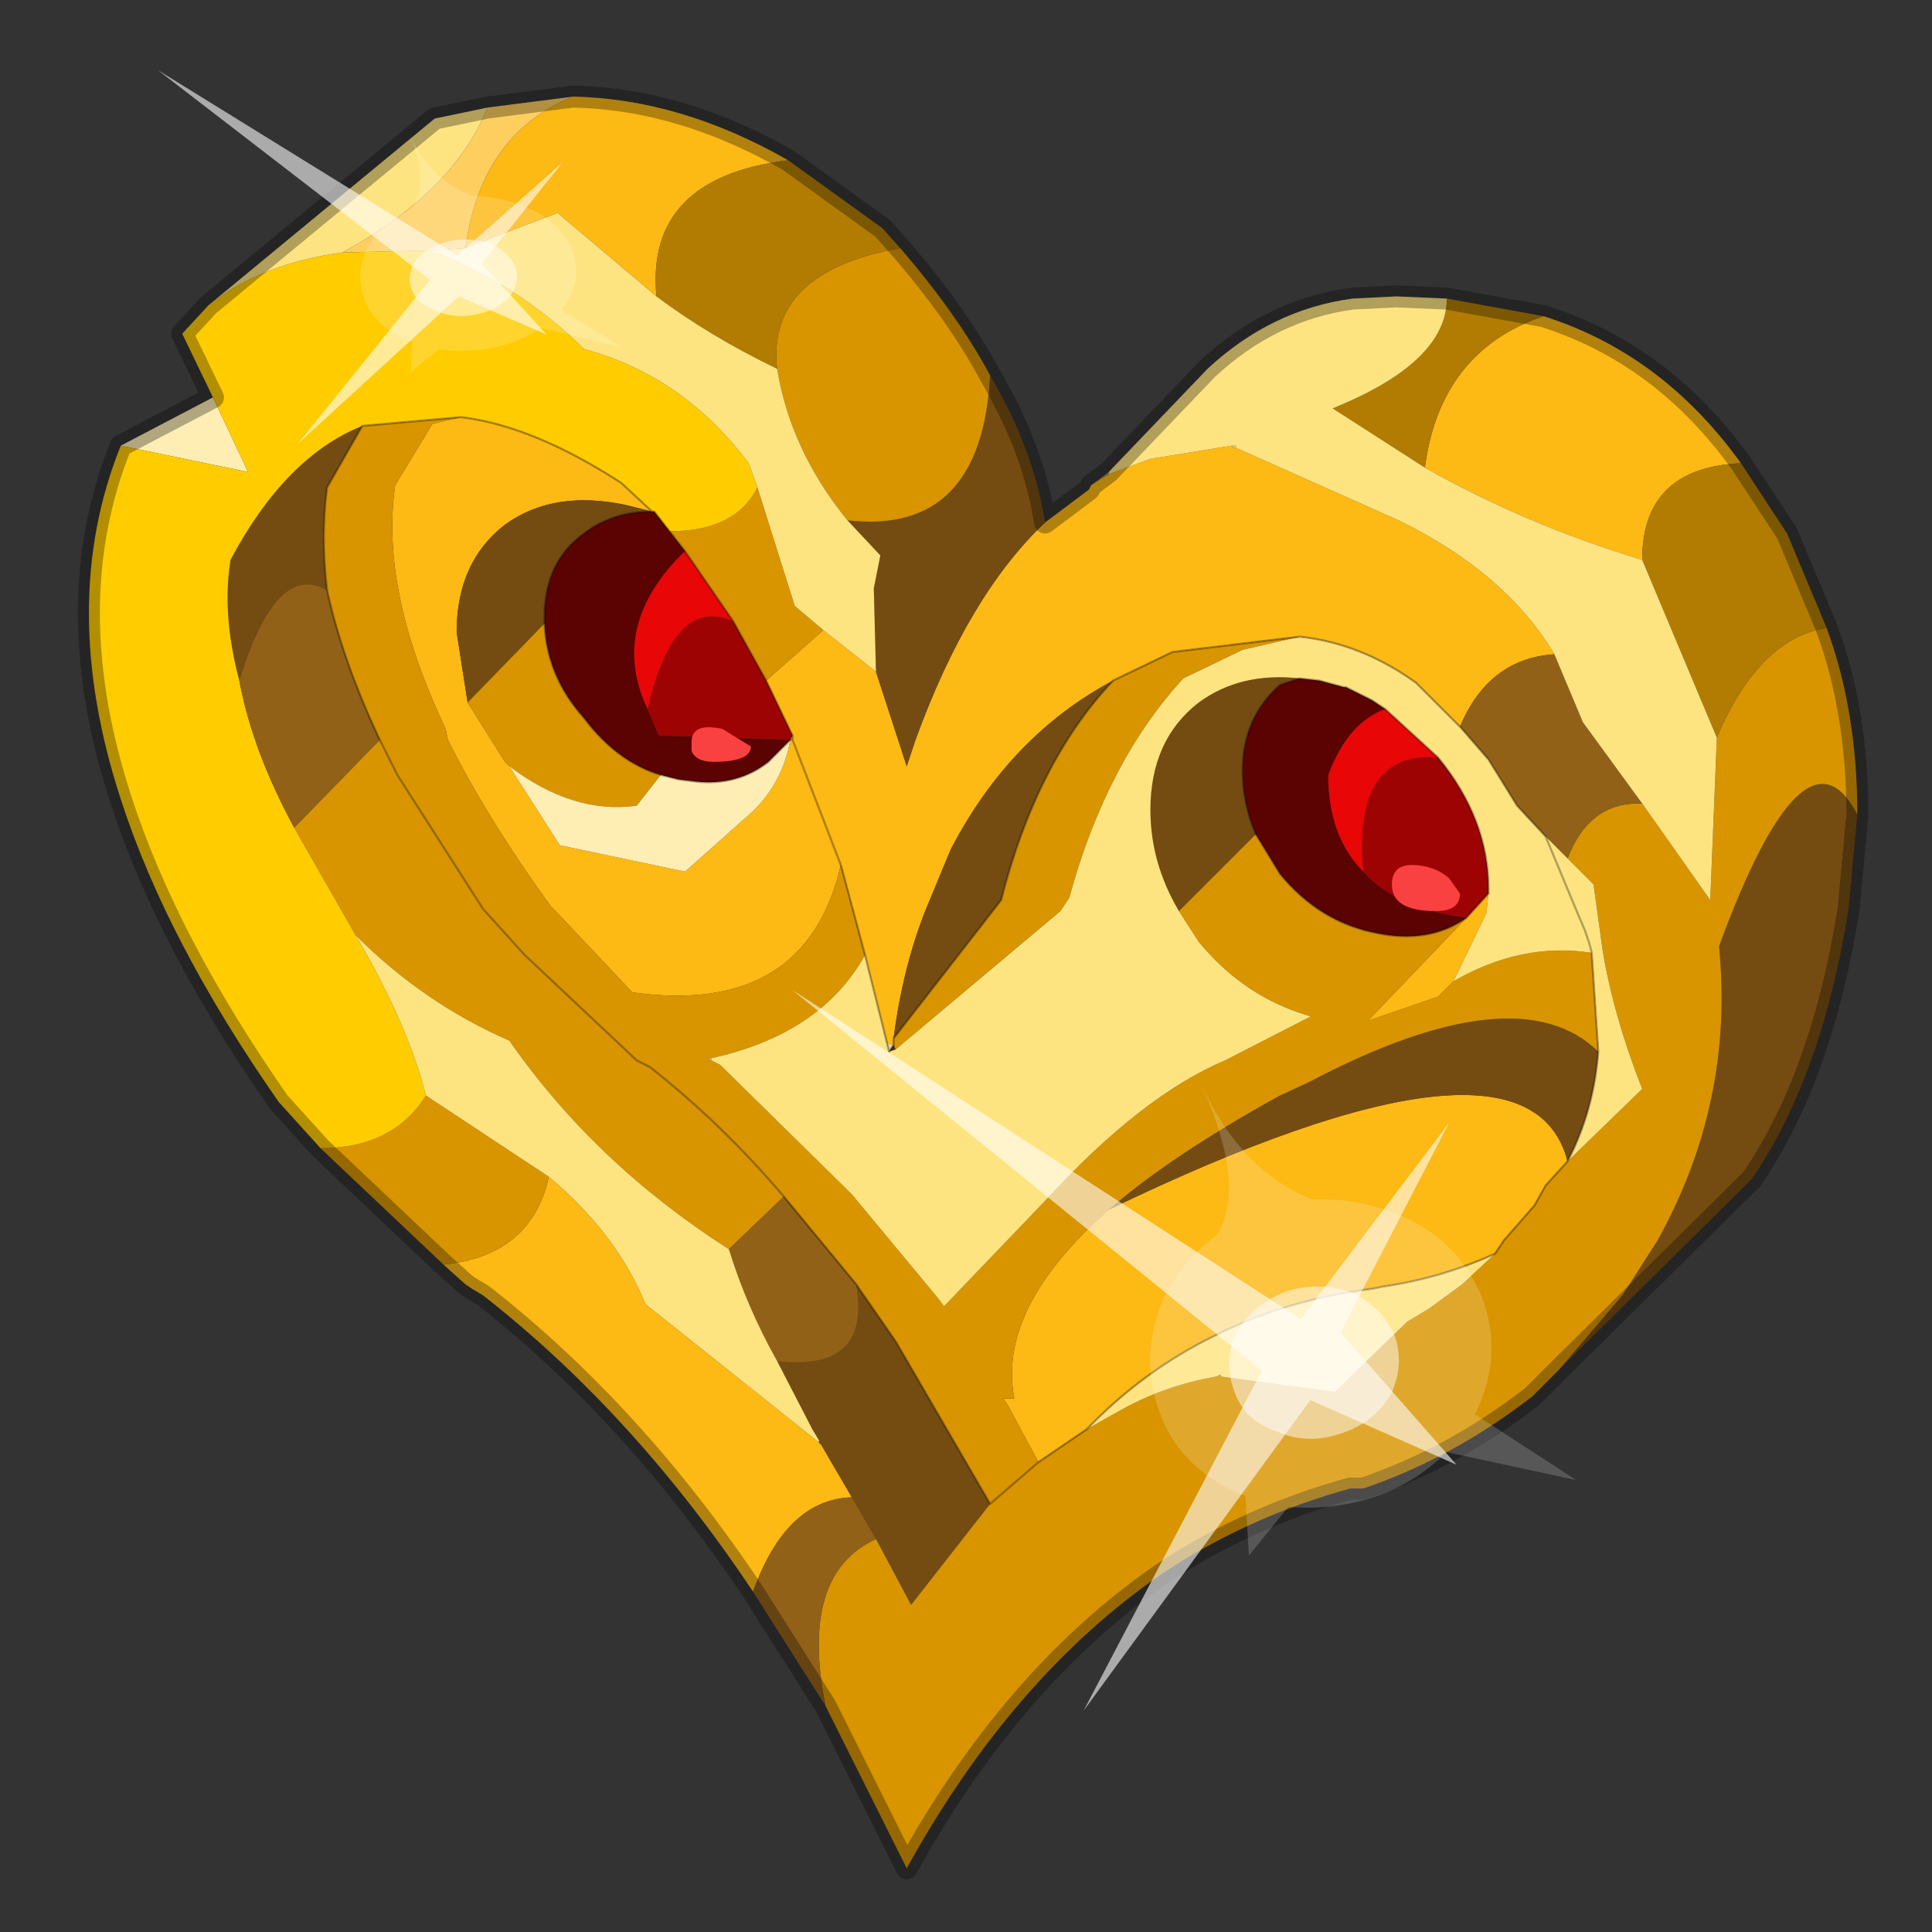 <?xml version="1.0" encoding="UTF-8" standalone="no"?>
<svg xmlns:xlink="http://www.w3.org/1999/xlink" height="440.0px" width="440.0px" xmlns="http://www.w3.org/2000/svg">
  <rect width="100%" height="100%" fill="#333333" stroke="none"/>
  <g transform="matrix(10.0, 0.0, 0.0, 10.0, 0.0, 0.0)">
    <use height="44.0" transform="matrix(1.0, 0.0, 0.0, 1.0, 0.0, 0.0)" width="44.0" xlink:href="#shape0"/>
    <use height="20.95" transform="matrix(0.082, 0.696, 0.777, -0.102, 18.05, 22.55)" width="24.45" xlink:href="#sprite0"/>
    <use height="20.95" transform="matrix(0.01, 0.353, 0.494, -0.021, 3.6, 1.6)" width="24.45" xlink:href="#sprite0"/>
  </g>
  <defs>
    <g id="shape0" transform="matrix(1.0, 0.0, 0.0, 1.0, 0.0, 0.0)">
      <path d="M44.0 44.0 L0.0 44.0 0.0 0.0 44.0 0.0 44.0 44.0" fill="#43adca" fill-opacity="0.0" fill-rule="evenodd" stroke="none"/>
      <path d="M24.85 11.05 L25.25 10.75 25.25 10.8 24.85 11.05" fill="#88885e" fill-rule="evenodd" stroke="none"/>
      <path d="M28.05 10.15 L28.1 10.15 28.15 10.15 28.1 10.2 28.05 10.15" fill="#cccc99" fill-rule="evenodd" stroke="none"/>
      <path d="M29.6 15.45 L30.05 15.5 30.6 15.65 30.65 15.65 31.25 15.95 31.55 16.15 Q30.7 16.45 30.25 17.65 30.25 19.05 31.05 19.85 31.8 20.7 33.4 20.9 32.55 21.5 31.35 21.25 30.05 21.0 29.15 19.9 L28.6 19.0 Q28.3 18.3 28.3 17.55 28.3 16.35 29.15 15.6 L29.6 15.45 M14.85 11.65 L14.9 11.65 15.25 12.1 15.6 12.55 Q13.85 14.25 14.75 16.15 L15.0 16.75 18.0 16.85 17.5 17.35 Q16.8 17.9 15.85 17.8 L15.45 17.75 15.05 17.65 Q14.05 17.35 13.3 16.35 12.45 15.4 12.4 14.2 L12.4 14.05 Q12.4 12.8 13.3 12.15 13.95 11.65 14.85 11.65" fill="#5b0202" fill-rule="evenodd" stroke="none"/>
      <path d="M18.05 16.75 L18.05 16.85 18.0 16.85 18.05 16.75" fill="#c4c288" fill-rule="evenodd" stroke="none"/>
      <path d="M32.75 17.25 Q33.9 18.65 33.9 20.25 L33.9 20.35 33.4 20.9 Q31.8 20.7 31.05 19.85 30.8 17.1 32.75 17.25 M14.75 16.15 Q15.35 13.55 16.7 14.15 L17.45 15.5 18.05 16.75 18.0 16.85 15.0 16.75 14.75 16.15" fill="#9e0303" fill-rule="evenodd" stroke="none"/>
      <path d="M20.25 23.95 L20.2 23.75 20.35 23.8 20.25 23.95" fill="#dadab6" fill-rule="evenodd" stroke="none"/>
      <path d="M31.55 16.15 L32.75 17.25 Q30.8 17.1 31.05 19.85 30.25 19.05 30.25 17.65 30.7 16.45 31.55 16.15 M14.75 16.15 Q13.85 14.25 15.6 12.55 L16.7 14.15 Q15.35 13.55 14.75 16.15" fill="#e80606" fill-rule="evenodd" stroke="none"/>
      <path d="M28.15 10.15 L28.15 10.2 28.1 10.2 28.15 10.15" fill="#ffffff" fill-rule="evenodd" stroke="none"/>
      <path d="M16.2 24.1 L16.2 24.15 16.1 24.1 16.2 24.1" fill="#d1cca5" fill-rule="evenodd" stroke="none"/>
      <path d="M20.4 23.9 L20.25 23.95 20.35 23.8 20.4 23.9" fill="#6c2206" fill-rule="evenodd" stroke="none"/>
      <path d="M35.15 7.2 Q37.85 8.05 39.65 10.55 37.4 10.65 37.4 12.75 34.75 11.95 32.45 10.65 32.8 8.0 35.15 7.2 M17.15 36.25 Q14.45 32.2 11.0 29.5 L10.75 29.35 10.6 29.25 10.1 28.8 Q12.1 28.6 12.5 26.8 14.05 28.1 14.7 29.7 L18.65 32.85 18.7 32.9 19.4 34.1 Q17.9 34.15 17.15 36.25 M13.05 2.2 Q15.5 2.25 17.95 3.65 14.7 4.05 14.95 6.75 L12.7 4.85 10.6 5.65 Q10.95 3.05 13.05 2.2 M23.8 11.9 L24.8 11.15 24.85 11.05 25.25 10.8 26.2 10.45 28.05 10.15 28.1 10.2 28.15 10.2 31.85 11.85 Q34.3 13.05 35.4 14.9 33.9 15.0 33.25 16.55 L32.4 15.7 32.25 15.55 Q31.0 14.65 29.6 14.5 L26.7 14.85 25.35 15.5 Q23.0 16.75 21.65 19.35 L21.05 20.8 Q20.55 22.1 20.35 23.65 L20.35 23.8 20.2 23.75 19.7 21.75 19.15 19.7 Q18.35 23.15 14.4 22.6 L12.7 20.8 12.55 20.65 Q11.1 18.65 10.2 16.85 L10.15 16.6 Q8.65 13.45 9.0 11.05 L9.85 9.65 10.5 9.5 Q12.15 9.7 14.15 11.0 L14.85 11.65 14.25 11.5 Q12.6 11.15 11.5 11.95 10.4 12.8 10.4 14.4 L10.65 16.0 11.5 17.35 11.55 17.4 11.6 17.45 12.75 19.25 15.6 19.85 16.95 18.65 Q17.8 17.95 18.0 16.85 L18.05 16.85 18.05 16.75 17.45 15.5 18.75 14.35 19.95 15.3 20.65 17.45 20.85 16.85 Q22.05 13.55 23.8 11.9 M33.9 20.35 L33.85 20.8 33.1 22.35 32.75 22.7 31.15 23.25 33.4 20.9 33.9 20.35 M23.65 33.3 L22.95 32.0 22.85 31.85 23.1 31.85 Q22.7 29.8 25.25 27.55 34.8 22.95 35.7 26.45 L35.2 27.0 34.95 27.45 34.25 28.25 34.05 28.55 Q32.85 29.1 31.5 29.3 L31.25 29.35 Q29.3 29.6 27.7 30.4 26.05 31.2 24.75 32.55 L23.65 33.3 M19.15 19.7 L18.05 16.85 19.15 19.7" fill="#fdb914" fill-rule="evenodd" stroke="none"/>
      <path d="M42.3 18.55 L42.1 20.7 Q41.5 24.5 39.9 26.85 L35.5 31.2 36.95 29.5 37.75 28.25 Q39.5 25.1 39.15 21.55 41.1 16.25 42.3 18.55 M22.55 8.55 Q23.55 10.25 23.8 11.9 22.05 13.55 20.85 16.85 L20.65 17.45 19.95 15.3 19.9 13.4 20.05 12.65 19.3 11.85 Q22.35 12.2 22.55 8.55 M26.85 20.75 Q26.2 19.65 26.2 18.45 26.2 16.85 27.3 16.0 28.25 15.3 29.6 15.45 L29.15 15.6 Q28.3 16.35 28.3 17.55 28.3 18.3 28.6 19.0 L26.85 20.75 M25.35 15.5 Q23.6 17.35 22.8 20.5 L20.35 23.65 Q20.55 22.1 21.05 20.8 L21.65 19.35 Q23.0 16.75 25.35 15.5 M25.25 27.55 Q26.7 26.3 29.15 24.95 L29.8 24.65 Q34.55 22.15 36.4 23.95 36.3 25.3 35.7 26.45 34.8 22.95 25.25 27.55 M5.45 15.5 Q5.05 14.0 5.25 12.75 6.5 10.4 8.25 9.7 L7.45 11.1 Q7.3 12.2 7.45 13.45 6.3 12.75 5.45 15.5 M10.65 16.0 L10.4 14.4 Q10.4 12.8 11.5 11.95 12.6 11.15 14.25 11.5 L14.85 11.65 Q13.95 11.65 13.3 12.15 12.4 12.8 12.4 14.05 L12.4 14.2 10.65 16.0 M19.5 29.25 L20.4 30.55 22.55 34.25 20.75 36.55 19.95 35.05 19.4 34.1 18.7 32.9 18.65 32.85 18.65 32.8 18.5 32.55 17.7 31.0 Q19.85 31.25 19.5 29.25" fill="#744c12" fill-rule="evenodd" stroke="none"/>
      <path d="M41.6 14.3 Q42.3 16.2 42.3 18.55 41.1 16.25 39.15 21.55 39.5 25.1 37.75 28.25 L36.95 29.5 35.5 31.2 35.25 31.45 34.9 31.8 Q33.1 33.2 31.05 33.9 L30.75 33.9 Q28.4 34.55 26.45 35.85 23.05 38.2 20.65 42.55 L18.8 38.85 Q18.2 35.85 19.95 35.05 L20.75 36.55 22.55 34.25 20.4 30.55 19.5 29.25 17.85 27.25 Q16.45 25.6 14.8 24.3 L14.6 24.2 14.5 24.15 11.95 21.75 11.0 20.7 9.05 17.65 8.65 16.85 9.05 17.65 11.0 20.7 11.95 21.75 14.5 24.15 14.6 24.2 14.8 24.3 Q16.45 25.6 17.85 27.25 L16.6 28.45 Q13.55 26.5 11.6 23.7 9.65 22.85 8.1 21.3 L6.7 18.85 8.65 16.85 Q7.8 15.05 7.45 13.45 7.3 12.2 7.45 11.1 L8.25 9.7 10.5 9.5 9.85 9.65 9.0 11.05 Q8.65 13.45 10.15 16.6 L10.2 16.85 Q11.1 18.65 12.55 20.65 L12.7 20.8 14.4 22.6 Q18.35 23.15 19.15 19.7 L19.7 21.75 Q18.7 23.55 16.2 24.1 L16.1 24.1 16.2 24.15 16.4 24.25 19.4 27.2 21.35 29.55 21.5 29.75 23.8 27.35 Q26.0 24.95 27.9 24.15 L29.85 23.15 29.55 23.05 Q28.25 22.6 27.3 21.45 L26.85 20.75 28.6 19.0 29.15 19.9 Q30.05 21.0 31.35 21.25 32.55 21.5 33.4 20.9 L31.15 23.25 32.75 22.7 33.1 22.35 Q34.65 21.45 36.25 21.7 L36.4 23.95 Q34.55 22.15 29.8 24.65 L29.15 24.95 Q26.7 26.3 25.25 27.55 22.7 29.8 23.1 31.85 L22.85 31.85 22.95 32.0 23.65 33.3 22.55 34.25 23.65 33.3 24.75 32.55 25.55 32.1 Q26.55 31.55 27.7 31.35 L27.8 31.3 27.8 31.35 30.4 31.7 32.05 30.1 32.55 29.8 33.3 29.25 34.05 28.55 34.25 28.25 34.95 27.45 35.2 27.0 35.7 26.45 37.4 24.8 Q36.75 23.15 36.5 21.65 L36.3 20.2 36.3 20.15 35.7 19.55 Q36.2 18.25 37.4 18.3 L38.95 20.5 39.1 16.8 Q40.05 14.55 41.6 14.3 M10.1 28.8 L7.3 26.15 Q8.95 26.15 9.7 24.95 L12.5 26.8 Q12.1 28.6 10.1 28.8 M20.5 5.65 Q21.8 7.15 22.55 8.55 22.35 12.2 19.3 11.85 18.0 10.25 17.7 8.4 17.45 6.2 20.5 5.65 M29.6 14.5 L28.3 14.8 26.95 15.45 Q25.2 17.35 24.35 20.45 L24.15 20.75 20.4 23.9 20.35 23.8 20.35 23.65 22.8 20.5 Q23.6 17.35 25.35 15.5 L26.7 14.85 29.6 14.5 M15.25 12.1 Q16.75 12.1 17.25 11.1 L18.1 13.8 18.75 14.35 17.45 15.5 16.7 14.15 15.6 12.55 15.25 12.1 M10.65 16.0 L12.4 14.2 Q12.45 15.4 13.3 16.35 14.05 17.35 15.05 17.65 L14.5 18.35 Q13.05 18.55 11.6 17.45 L11.55 17.4 11.5 17.35 10.65 16.0" fill="#d89500" fill-rule="evenodd" stroke="none"/>
      <path d="M2.75 10.15 L4.85 9.05 5.65 10.75 2.75 10.15 M18.0 16.85 Q17.8 17.95 16.95 18.65 L15.6 19.85 12.75 19.25 11.6 17.45 Q13.05 18.55 14.5 18.35 L15.05 17.65 15.45 17.75 15.85 17.8 Q16.8 17.9 17.5 17.35 L18.0 16.85" fill="#feeeb4" fill-rule="evenodd" stroke="none"/>
      <path d="M7.3 26.15 L6.35 25.1 Q3.8 21.45 2.75 18.2 1.3 13.75 2.75 10.15 L5.65 10.75 4.85 9.05 4.15 7.6 4.75 6.95 Q5.95 6.0 7.8 5.75 L9.8 5.7 Q11.85 6.5 13.3 7.95 15.55 8.55 17.05 10.55 L17.25 11.1 Q16.75 12.1 15.25 12.1 L14.9 11.65 14.85 11.65 14.15 11.0 Q12.15 9.7 10.5 9.5 L8.25 9.7 Q6.5 10.4 5.25 12.75 5.05 14.0 5.45 15.5 5.75 17.1 6.7 18.85 L8.1 21.3 Q9.3 23.35 9.7 24.95 8.95 26.15 7.3 26.15" fill="#ffcc00" fill-rule="evenodd" stroke="none"/>
      <path d="M11.1 2.45 L13.05 2.2 Q10.95 3.05 10.6 5.65 L9.8 5.7 7.8 5.75 Q10.35 4.35 11.1 2.45" fill="#fece5f" fill-rule="evenodd" stroke="none"/>
      <path d="M18.8 38.85 L17.15 36.25 Q17.9 34.15 19.4 34.1 L19.95 35.05 Q18.2 35.85 18.8 38.85 M35.4 14.9 L36.05 16.45 37.4 18.3 Q36.2 18.25 35.7 19.55 L35.2 19.05 34.55 18.35 33.9 17.3 33.25 16.55 Q33.9 15.0 35.4 14.9 M7.45 13.45 Q7.8 15.05 8.65 16.85 L6.7 18.85 Q5.75 17.1 5.45 15.5 6.3 12.75 7.45 13.45 M17.85 27.25 L19.5 29.25 Q19.85 31.25 17.7 31.0 17.0 29.75 16.6 28.45 L17.85 27.25" fill="#926118" fill-rule="evenodd" stroke="none"/>
      <path d="M32.95 6.8 L35.15 7.2 Q32.8 8.0 32.45 10.65 L30.35 9.3 Q32.95 8.25 32.95 6.8 M39.65 10.55 L40.7 12.15 41.6 14.3 Q40.05 14.55 39.1 16.8 L37.4 12.75 Q37.4 10.65 39.65 10.55 M17.95 3.65 L20.1 5.2 20.5 5.65 Q17.45 6.2 17.7 8.4 16.15 7.65 14.95 6.75 14.7 4.05 17.95 3.65" fill="#b17c01" fill-rule="evenodd" stroke="none"/>
      <path d="M25.25 10.75 L27.5 8.4 Q28.95 7.05 30.8 6.8 L31.8 6.75 32.95 6.8 Q32.95 8.25 30.35 9.3 L32.45 10.65 Q34.75 11.95 37.4 12.75 L39.1 16.8 38.95 20.5 37.4 18.3 36.05 16.45 35.4 14.9 Q34.3 13.05 31.85 11.85 L28.15 10.2 28.15 10.15 28.1 10.15 28.05 10.15 26.2 10.45 25.25 10.8 25.25 10.75 M4.75 6.95 L9.9 2.7 11.1 2.45 Q10.35 4.35 7.8 5.75 5.95 6.0 4.75 6.95 M31.55 16.15 L31.25 15.95 30.65 15.65 30.6 15.65 30.05 15.5 29.6 15.45 Q28.25 15.3 27.3 16.0 26.2 16.85 26.2 18.45 26.2 19.65 26.85 20.75 L27.3 21.45 Q28.25 22.6 29.55 23.05 L29.85 23.15 27.9 24.15 Q26.0 24.95 23.8 27.35 L21.5 29.75 21.35 29.55 19.4 27.2 16.4 24.25 16.2 24.15 16.2 24.1 Q18.7 23.55 19.7 21.75 L20.2 23.75 20.25 23.95 20.4 23.9 24.15 20.75 24.35 20.45 Q25.2 17.35 26.95 15.45 L28.3 14.8 29.6 14.5 Q31.0 14.65 32.25 15.55 L32.4 15.7 33.25 16.55 33.9 17.3 34.55 18.35 35.2 19.05 35.95 20.85 36.1 21.2 36.2 21.5 36.25 21.7 36.2 21.5 36.1 21.2 35.95 20.85 35.2 19.05 35.7 19.55 36.3 20.15 36.3 20.2 36.5 21.65 Q36.75 23.15 37.4 24.8 L35.7 26.45 Q36.3 25.3 36.4 23.95 L36.25 21.7 Q34.65 21.45 33.1 22.35 L33.85 20.8 33.9 20.35 33.9 20.25 Q33.9 18.65 32.75 17.25 L31.55 16.15 M9.8 5.7 L10.6 5.65 12.7 4.85 14.95 6.75 Q16.15 7.65 17.7 8.4 18.0 10.25 19.3 11.85 L20.05 12.65 19.9 13.4 19.95 15.3 18.75 14.35 18.1 13.8 17.25 11.1 17.05 10.55 Q15.55 8.55 13.3 7.95 11.85 6.5 9.8 5.7 M34.05 28.55 L33.3 29.25 32.55 29.8 32.05 30.1 30.4 31.7 27.8 31.35 27.8 31.3 27.7 31.35 Q26.55 31.55 25.55 32.1 L24.75 32.55 Q26.05 31.2 27.7 30.4 29.3 29.6 31.25 29.35 L31.5 29.3 Q32.85 29.1 34.05 28.55 M8.1 21.3 Q9.65 22.85 11.6 23.7 13.55 26.5 16.6 28.45 17.0 29.75 17.7 31.0 L18.5 32.55 18.65 32.8 18.65 32.85 14.7 29.7 Q14.05 28.1 12.5 26.8 L9.7 24.95 Q9.3 23.35 8.1 21.3" fill="#fee481" fill-rule="evenodd" stroke="none"/>
      <path d="M25.25 10.75 L27.5 8.4 Q28.95 7.05 30.8 6.8 L31.8 6.75 32.95 6.8 35.15 7.2 Q37.85 8.05 39.65 10.55 L40.7 12.15 41.6 14.3 Q42.3 16.2 42.3 18.55 L42.1 20.7 Q41.5 24.5 39.9 26.85 L35.5 31.2 35.25 31.45 34.9 31.8 Q33.1 33.2 31.05 33.9 L30.75 33.9 Q28.4 34.55 26.45 35.85 23.05 38.2 20.65 42.55 L18.8 38.85 17.15 36.25 Q14.45 32.2 11.0 29.5 L10.75 29.35 10.6 29.25 10.1 28.8 7.3 26.15 6.35 25.1 Q3.8 21.45 2.75 18.2 1.3 13.75 2.75 10.15 L4.85 9.05 4.15 7.6 4.75 6.95 9.9 2.7 11.1 2.45 13.05 2.2 Q15.5 2.25 17.95 3.65 L20.1 5.2 20.5 5.65 Q21.8 7.15 22.55 8.55 23.55 10.25 23.8 11.9 L24.8 11.15 24.85 11.05 25.25 10.75" fill="none" stroke="#000000" stroke-linecap="round" stroke-linejoin="round" stroke-opacity="0.302" stroke-width="0.5"/>
      <path d="M29.6 15.45 L30.05 15.5 30.6 15.65 30.65 15.65 31.25 15.95 31.55 16.15 32.75 17.25 Q33.9 18.65 33.9 20.25 L33.9 20.35 M36.25 21.7 L36.2 21.5 36.1 21.2 35.95 20.85 35.2 19.05 34.55 18.35 33.9 17.3 33.25 16.55 32.4 15.7 32.25 15.55 Q31.0 14.65 29.6 14.5 L26.7 14.85 25.35 15.5 Q23.6 17.35 22.8 20.5 L20.35 23.65 20.35 23.8 20.25 23.95 20.2 23.75 19.7 21.75 M29.6 15.45 L29.15 15.6 Q28.3 16.35 28.3 17.55 28.3 18.3 28.6 19.0 L29.15 19.9 Q30.05 21.0 31.35 21.25 32.55 21.5 33.4 20.9 L33.9 20.35 M36.4 23.95 L36.25 21.7 M35.7 26.45 Q36.3 25.3 36.4 23.95 M8.25 9.7 L10.5 9.5 Q12.15 9.7 14.15 11.0 L14.85 11.65 14.9 11.65 15.25 12.1 M16.7 14.15 L15.6 12.55 15.25 12.1 M16.7 14.15 L17.45 15.5 M12.4 14.2 L12.4 14.05 Q12.4 12.8 13.3 12.15 13.95 11.65 14.85 11.65 M8.25 9.7 L7.45 11.1 Q7.3 12.2 7.45 13.45 7.8 15.05 8.65 16.85 L9.05 17.65 11.0 20.7 11.95 21.75 14.5 24.15 14.6 24.2 14.8 24.3 Q16.45 25.6 17.85 27.25 L19.5 29.25 20.4 30.55 22.55 34.25 23.65 33.3 M35.7 26.45 L35.2 27.0 34.95 27.45 34.25 28.25 34.05 28.55 M24.75 32.55 L23.65 33.3 M15.05 17.65 Q14.05 17.35 13.3 16.35 12.45 15.4 12.4 14.2 M18.0 16.85 L17.5 17.35 Q16.8 17.9 15.85 17.8 L15.45 17.75 15.05 17.65 M19.15 19.7 L19.7 21.75 M18.05 16.75 L18.05 16.85 19.15 19.7 M18.05 16.75 L17.45 15.5 M24.75 32.55 Q26.05 31.2 27.7 30.4 29.3 29.6 31.25 29.35 L31.5 29.3 Q32.85 29.1 34.05 28.55" fill="none" stroke="#000000" stroke-linecap="round" stroke-linejoin="round" stroke-opacity="0.302" stroke-width="0.05"/>
      <path d="M16.25 17.35 Q15.85 17.35 15.75 17.1 L15.75 16.9 Q15.75 16.45 16.45 16.6 L17.1 17.0 Q17.1 17.35 16.25 17.35" fill="#fa4141" fill-rule="evenodd" stroke="none"/>
      <path d="M33.0 20.0 L33.25 20.35 Q33.25 20.75 32.7 20.75 31.7 20.75 31.7 20.15 31.7 19.7 32.15 19.7 32.65 19.7 33.0 20.0" fill="#fa4141" fill-rule="evenodd" stroke="none"/>
    </g>
    <g id="sprite0" transform="matrix(1.0, 0.0, 0.0, 1.0, 0.0, 0.0)">
      <use height="20.95" transform="matrix(1.0, 0.0, 0.0, 1.0, 0.0, 0.0)" width="24.45" xlink:href="#shape1"/>
    </g>
    <g id="shape1" transform="matrix(1.0, 0.0, 0.0, 1.0, 0.0, 0.0)">
      <path d="M14.85 11.4 Q15.8 11.6 16.25 12.45 16.85 13.3 16.6 14.35 16.4 15.3 15.55 15.9 14.65 16.4 13.65 16.2 12.65 15.9 12.1 15.1 11.6 14.2 11.8 13.2 12.1 12.2 12.9 11.65 13.8 11.15 14.85 11.4" fill="#ffffff" fill-opacity="0.588" fill-rule="evenodd" stroke="none"/>
      <path d="M14.85 11.4 Q13.8 11.15 12.9 11.65 12.1 12.2 11.8 13.2 11.6 14.2 12.1 15.1 12.65 15.9 13.65 16.2 14.65 16.4 15.55 15.9 16.4 15.3 16.6 14.35 16.85 13.3 16.25 12.45 15.8 11.6 14.85 11.4 M18.2 11.35 L20.15 11.25 18.75 12.55 Q19.05 13.8 18.8 15.05 18.5 16.35 17.65 17.3 L19.1 20.95 16.55 18.25 Q14.8 19.3 12.8 18.85 10.8 18.35 9.75 16.65 9.05 15.5 8.95 14.3 7.75 12.35 4.85 11.5 8.3 12.45 9.7 11.4 10.3 10.4 11.35 9.75 13.1 8.75 15.1 9.15 16.95 9.5 18.1 11.15 L18.2 11.35" fill="#ffffff" fill-opacity="0.176" fill-rule="evenodd" stroke="none"/>
      <path d="M15.4 13.55 L18.1 17.55 13.35 14.65 7.05 18.5 12.75 13.55 0.0 0.0 14.25 12.25 24.45 5.95 15.4 13.55" fill="#ffffff" fill-opacity="0.588" fill-rule="evenodd" stroke="none"/>
    </g>
  </defs>
</svg>
